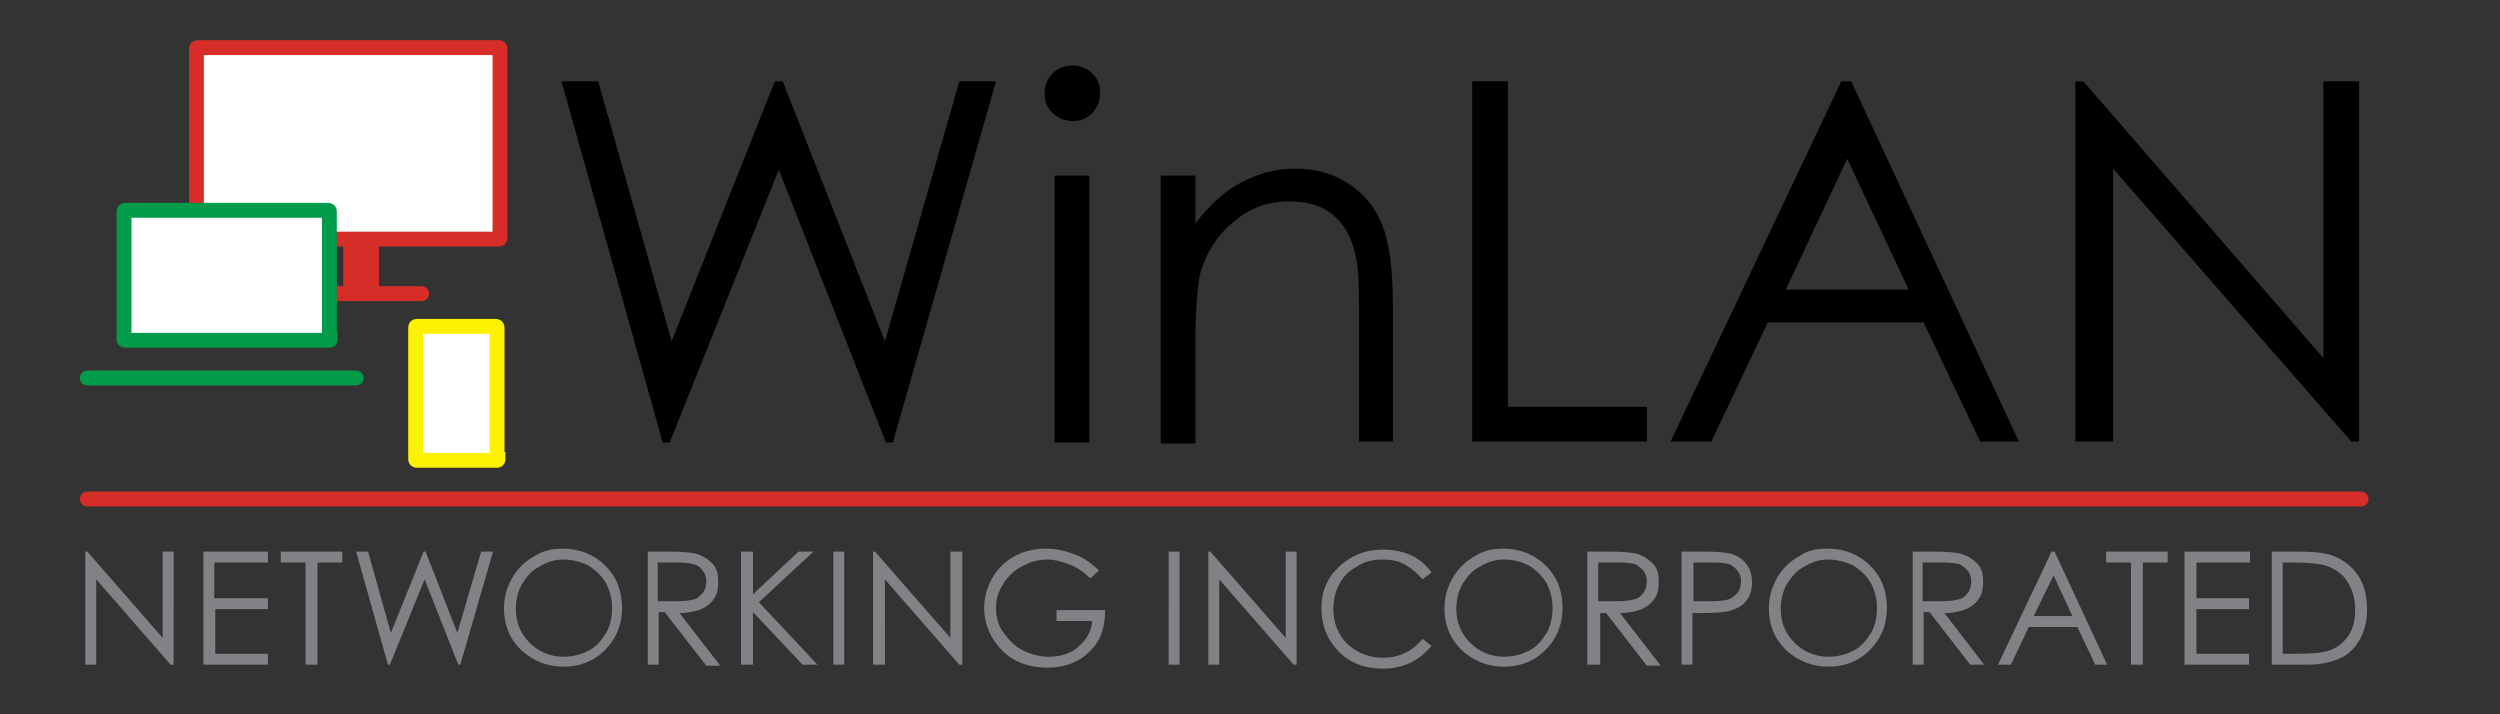 <svg version="1.1" id="Layer_1" xmlns="http://www.w3.org/2000/svg" x="0" y="0" width="252" height="72" style="enable-background:new 0 0 252 72" xml:space="preserve"><rect width="100%" height="100%" fill="#333333" stroke="none"/><style>.st0{fill:#fff}.st7{fill:#808285}</style><path class="st0" d="M50.4 24c0 .1-.1.1-.1.1H19.9c-.1 0-.1-.1-.1-.1V4.9c0-.1.1-.1.1-.1h30.4c.1 0 .1.1.1.1V24z"/><path d="M50.4 24c0 .1-.1.1-.1.1H19.9c-.1 0-.1-.1-.1-.1V4.9c0-.1.1-.1.1-.1h30.4c.1 0 .1.1.1.1V24z" style="fill:none;stroke:#d62d28;stroke-width:1.5;stroke-miterlimit:10"/><path class="st0" d="M8.8 38.1h27.1"/><path style="fill:none;stroke:#009c4a;stroke-width:1.5;stroke-linecap:round;stroke-miterlimit:10" d="M8.8 38.1h27.1"/><path class="st0" d="M33.9 29.6h8.6"/><path style="fill:none;stroke:#d62d28;stroke-width:1.5;stroke-linecap:round;stroke-miterlimit:10" d="M33.9 29.6h8.6"/><path class="st0" d="M50.2 46.3c0 .1-.1.1-.1.1H42c-.1 0-.1-.1-.1-.1V33c0-.1.1-.1.1-.1h8c.1 0 .1.1.1.1v13.3z"/><path d="M50.2 46.3c0 .1-.1.1-.1.1H42c-.1 0-.1-.1-.1-.1V33c0-.1.1-.1.1-.1h8c.1 0 .1.1.1.1v13.3z" style="fill:none;stroke:#fff200;stroke-width:1.5;stroke-miterlimit:10"/><path class="st0" d="M33.3 34.2c0 .1-.1.1-.1.1H12.6c-.1 0-.1-.1-.1-.1V21.3c0-.1.1-.1.1-.1h20.5c.1 0 .1.1.1.1v12.9z"/><path d="M33.3 34.2c0 .1-.1.1-.1.1H12.6c-.1 0-.1-.1-.1-.1V21.3c0-.1.1-.1.1-.1h20.5c.1 0 .1.1.1.1v12.9z" style="fill:none;stroke:#009c4a;stroke-width:1.5;stroke-miterlimit:10"/><path style="fill:#d62d28" d="M34.6 24.4h3.6v5.1h-3.6z"/><path class="st7" d="M8.6 67V55.6h.2l7.6 8.7v-8.7h1.1V67h-.3l-7.5-8.6V67H8.6zM20.5 55.6H27v1.1h-5.4v3.6H27v1.1h-5.3v4.5H27V67h-6.5V55.6zM28.3 56.7v-1.1h6.2v1.1H32V67h-1.2V56.7h-2.5zM35.9 55.6h1.2l2.3 8.2 3.3-8.2h.2l3.2 8.2 2.4-8.2h1.2L46.4 67h-.2l-3.4-8.6-3.5 8.6h-.2l-3.2-11.4zM56.7 55.3c1.7 0 3.2.6 4.3 1.7 1.2 1.2 1.7 2.6 1.7 4.3 0 1.7-.6 3.1-1.7 4.2-1.2 1.2-2.6 1.7-4.2 1.7-1.7 0-3.1-.6-4.3-1.7-1.2-1.2-1.7-2.6-1.7-4.2 0-1.1.3-2.1.8-3 .5-.9 1.3-1.7 2.2-2.2.9-.6 1.9-.8 2.9-.8zm.1 1.1c-.8 0-1.6.2-2.4.7-.8.4-1.3 1-1.8 1.8-.4.7-.6 1.6-.6 2.5 0 1.4.5 2.5 1.4 3.4.9.9 2.1 1.4 3.4 1.4.9 0 1.7-.2 2.5-.6.8-.4 1.3-1 1.8-1.8.4-.7.6-1.6.6-2.5 0-.9-.2-1.7-.6-2.5-.4-.7-1-1.3-1.8-1.8-.8-.4-1.7-.6-2.5-.6zM65.2 55.6h2.3c1.3 0 2.1.1 2.6.2.7.2 1.2.5 1.7 1s.6 1.1.6 1.9c0 .6-.1 1.2-.4 1.6-.3.5-.7.8-1.3 1.1-.5.2-1.3.4-2.2.4l4.1 5.3h-1.4L67 61.7h-.6V67h-1.1V55.6zm1.1 1.1v3.9h2c.8 0 1.3-.1 1.7-.2.4-.1.6-.4.9-.7.2-.3.3-.7.3-1.1 0-.4-.1-.7-.3-1s-.5-.6-.9-.7c-.3-.1-.9-.2-1.7-.2h-2zM74.7 55.6h1.2v4.3l4.6-4.3H82l-5.5 5.1 5.9 6.3h-1.5l-5-5.3V67h-1.2V55.6zM84 55.6h1.1V67H84V55.6zM88 67V55.6h.2l7.6 8.7v-8.7H97V67h-.3l-7.5-8.6V67H88zM110.8 57.5l-.9.8c-.6-.6-1.3-1.1-2.1-1.4-.8-.3-1.5-.5-2.2-.5-.9 0-1.7.2-2.6.7-.8.4-1.4 1-1.9 1.8s-.7 1.5-.7 2.4c0 .9.2 1.7.7 2.4s1.1 1.4 1.9 1.8c.8.4 1.7.7 2.7.7 1.2 0 2.2-.3 3-1 .8-.7 1.3-1.5 1.4-2.6h-3.6v-1.1h4.9c0 1.8-.5 3.2-1.6 4.2-1 1-2.4 1.6-4.2 1.6-2.1 0-3.8-.7-5-2.2-.9-1.1-1.4-2.4-1.4-3.8 0-1.1.3-2.1.8-3 .5-.9 1.3-1.7 2.2-2.2.9-.5 2-.8 3.2-.8 1 0 1.9.2 2.7.5 1 .3 1.8.9 2.7 1.7zM117.8 55.6h1.1V67h-1.1V55.6zM121.8 67V55.6h.2l7.6 8.7v-8.7h1.1V67h-.3l-7.5-8.6V67h-1.1zM144.3 57.7l-.9.7c-.5-.6-1.1-1.1-1.8-1.5s-1.5-.5-2.3-.5c-.9 0-1.8.2-2.5.7-.8.4-1.4 1-1.8 1.8-.4.7-.6 1.6-.6 2.5 0 1.4.5 2.6 1.4 3.5 1 .9 2.2 1.4 3.6 1.4 1.6 0 2.9-.6 4-1.9l.9.7c-.6.7-1.3 1.3-2.1 1.7-.9.4-1.8.6-2.8.6-2 0-3.6-.7-4.7-2-1-1.1-1.5-2.5-1.5-4.1 0-1.7.6-3.1 1.8-4.2 1.2-1.1 2.6-1.7 4.4-1.7 1.1 0 2 .2 2.9.6.7.3 1.4.9 2 1.7zM151.5 55.3c1.7 0 3.2.6 4.3 1.7 1.2 1.2 1.7 2.6 1.7 4.3 0 1.7-.6 3.1-1.7 4.2-1.2 1.2-2.6 1.7-4.2 1.7-1.7 0-3.1-.6-4.3-1.7-1.2-1.2-1.7-2.6-1.7-4.2 0-1.1.3-2.1.8-3s1.3-1.7 2.2-2.2c.9-.6 1.9-.8 2.9-.8zm.1 1.1c-.8 0-1.6.2-2.4.7-.8.4-1.3 1-1.8 1.8-.4.7-.6 1.6-.6 2.5 0 1.4.5 2.5 1.4 3.4s2.1 1.4 3.4 1.4c.9 0 1.7-.2 2.5-.6.8-.4 1.3-1 1.8-1.8.4-.7.6-1.6.6-2.5 0-.9-.2-1.7-.6-2.5-.4-.7-1-1.3-1.8-1.8-.8-.4-1.6-.6-2.5-.6zM160 55.6h2.3c1.3 0 2.1.1 2.6.2.7.2 1.2.5 1.7 1s.6 1.1.6 1.9c0 .6-.1 1.2-.4 1.6-.3.5-.7.8-1.3 1.1-.5.2-1.3.4-2.2.4l4.1 5.3H166l-4.1-5.3h-.6V67H160V55.6zm1.1 1.1v3.9h2c.8 0 1.3-.1 1.7-.2.4-.1.7-.4.9-.7.2-.3.3-.7.3-1.1 0-.4-.1-.7-.3-1s-.5-.5-.8-.7c-.3-.1-.9-.2-1.7-.2h-2.1zM169.5 55.6h2.3c1.3 0 2.2.1 2.6.2.7.2 1.2.5 1.6 1 .4.5.6 1.1.6 1.9 0 .8-.2 1.4-.6 1.9-.4.5-1 .8-1.7 1-.5.1-1.5.2-2.9.2h-.8V67h-1.1V55.6zm1.2 1.1v3.9h1.9c.8 0 1.4-.1 1.7-.2s.6-.4.9-.7c.2-.3.3-.7.3-1.1 0-.4-.1-.7-.3-1-.2-.3-.5-.5-.8-.7-.3-.1-.9-.2-1.7-.2h-2zM184.2 55.3c1.7 0 3.2.6 4.3 1.7 1.2 1.2 1.7 2.6 1.7 4.3 0 1.7-.6 3.1-1.7 4.2-1.2 1.2-2.6 1.7-4.2 1.7-1.7 0-3.1-.6-4.3-1.7-1.2-1.2-1.7-2.6-1.7-4.2 0-1.1.3-2.1.8-3s1.3-1.7 2.2-2.2c.8-.6 1.8-.8 2.9-.8zm.1 1.1c-.8 0-1.6.2-2.4.7-.8.4-1.3 1-1.8 1.8-.4.7-.6 1.6-.6 2.5 0 1.4.5 2.5 1.4 3.4s2.1 1.4 3.4 1.4c.9 0 1.7-.2 2.5-.6.8-.4 1.3-1 1.8-1.8.4-.7.6-1.6.6-2.5 0-.9-.2-1.7-.6-2.5-.4-.7-1-1.3-1.8-1.8-.9-.4-1.7-.6-2.5-.6zM192.7 55.6h2.3c1.3 0 2.1.1 2.6.2.7.2 1.2.5 1.7 1s.6 1.1.6 1.9c0 .6-.1 1.2-.4 1.6-.3.5-.7.8-1.3 1.1-.5.2-1.3.4-2.2.4l4 5.2h-1.4l-4.1-5.3h-.6V67h-1.1V55.6zm1.1 1.1v3.9h2c.8 0 1.3-.1 1.7-.2.4-.1.7-.4.9-.7.2-.3.3-.7.3-1.1 0-.4-.1-.7-.3-1s-.5-.5-.8-.7c-.3-.1-.9-.2-1.7-.2h-2.1zM207.1 55.6l5.3 11.4h-1.2l-1.8-3.8h-4.9l-1.8 3.8h-1.3l5.4-11.4h.3zM207 58l-2 4.1h3.9L207 58zM212.3 56.7v-1.1h6.2v1.1H216V67h-1.2V56.7h-2.5zM220.3 55.6h6.5v1.1h-5.4v3.6h5.3v1.1h-5.3v4.5h5.3V67h-6.5V55.6zM229 67V55.6h2.4c1.7 0 2.9.1 3.7.4 1.1.4 2 1.1 2.6 2s.9 2.1.9 3.4c0 1.1-.2 2.1-.7 3-.5.9-1.1 1.5-1.9 1.9s-2 .7-3.4.7H229zm1.1-1.1h1.3c1.6 0 2.7-.1 3.3-.3.9-.3 1.5-.8 2-1.5s.7-1.6.7-2.7-.3-2-.8-2.8c-.5-.8-1.3-1.3-2.2-1.6-.7-.2-1.9-.3-3.5-.3h-.8v9.2z"/><path style="fill:none;stroke:#d62d28;stroke-width:1.5;stroke-linecap:round;stroke-linejoin:round;stroke-miterlimit:10" d="M8.8 50.3H238"/><g><path d="M56.6 8.2h3.7l7.4 26.2L78.1 8.2h.8l10.3 26.2 7.5-26.2h3.7L90 44.6h-.7L78.5 17.1l-11 27.5h-.7L56.6 8.2zM108.1 6.6c.8 0 1.5.3 2 .8.6.6.8 1.2.8 2s-.3 1.4-.8 2c-.6.6-1.2.8-2 .8s-1.4-.3-2-.8c-.6-.6-.8-1.2-.8-2s.3-1.5.8-2 1.2-.8 2-.8zm-1.8 11.1h3.5v26.9h-3.5V17.7zM117 17.7h3.5v4.8c1.4-1.8 2.9-3.2 4.6-4.1 1.7-.9 3.5-1.4 5.5-1.4s3.8.5 5.3 1.5c1.6 1 2.7 2.4 3.4 4.1.7 1.7 1.1 4.4 1.1 8.1v13.8H137V31.8c0-3.1-.1-5.2-.4-6.2-.4-1.8-1.2-3.1-2.3-4-1.1-.9-2.6-1.3-4.4-1.3-2.1 0-4 .7-5.6 2.1-1.7 1.4-2.7 3.1-3.3 5.1-.3 1.3-.5 3.8-.5 7.3v9.9H117v-27zM148.4 8.2h3.6V41h14v3.5h-17.6V8.2zM186.6 8.2l16.9 36.3h-3.9l-5.7-12h-15.7l-5.7 12h-4.1l17.2-36.3h1zm-.4 7.8L180 29.2h12.4L186.2 16zM209.2 44.6V8.2h.8l24.2 27.9V8.2h3.6v36.3h-.8L213 17v27.5h-3.8z"/></g><path style="fill:none" d="M249.6 0v72"/></svg>